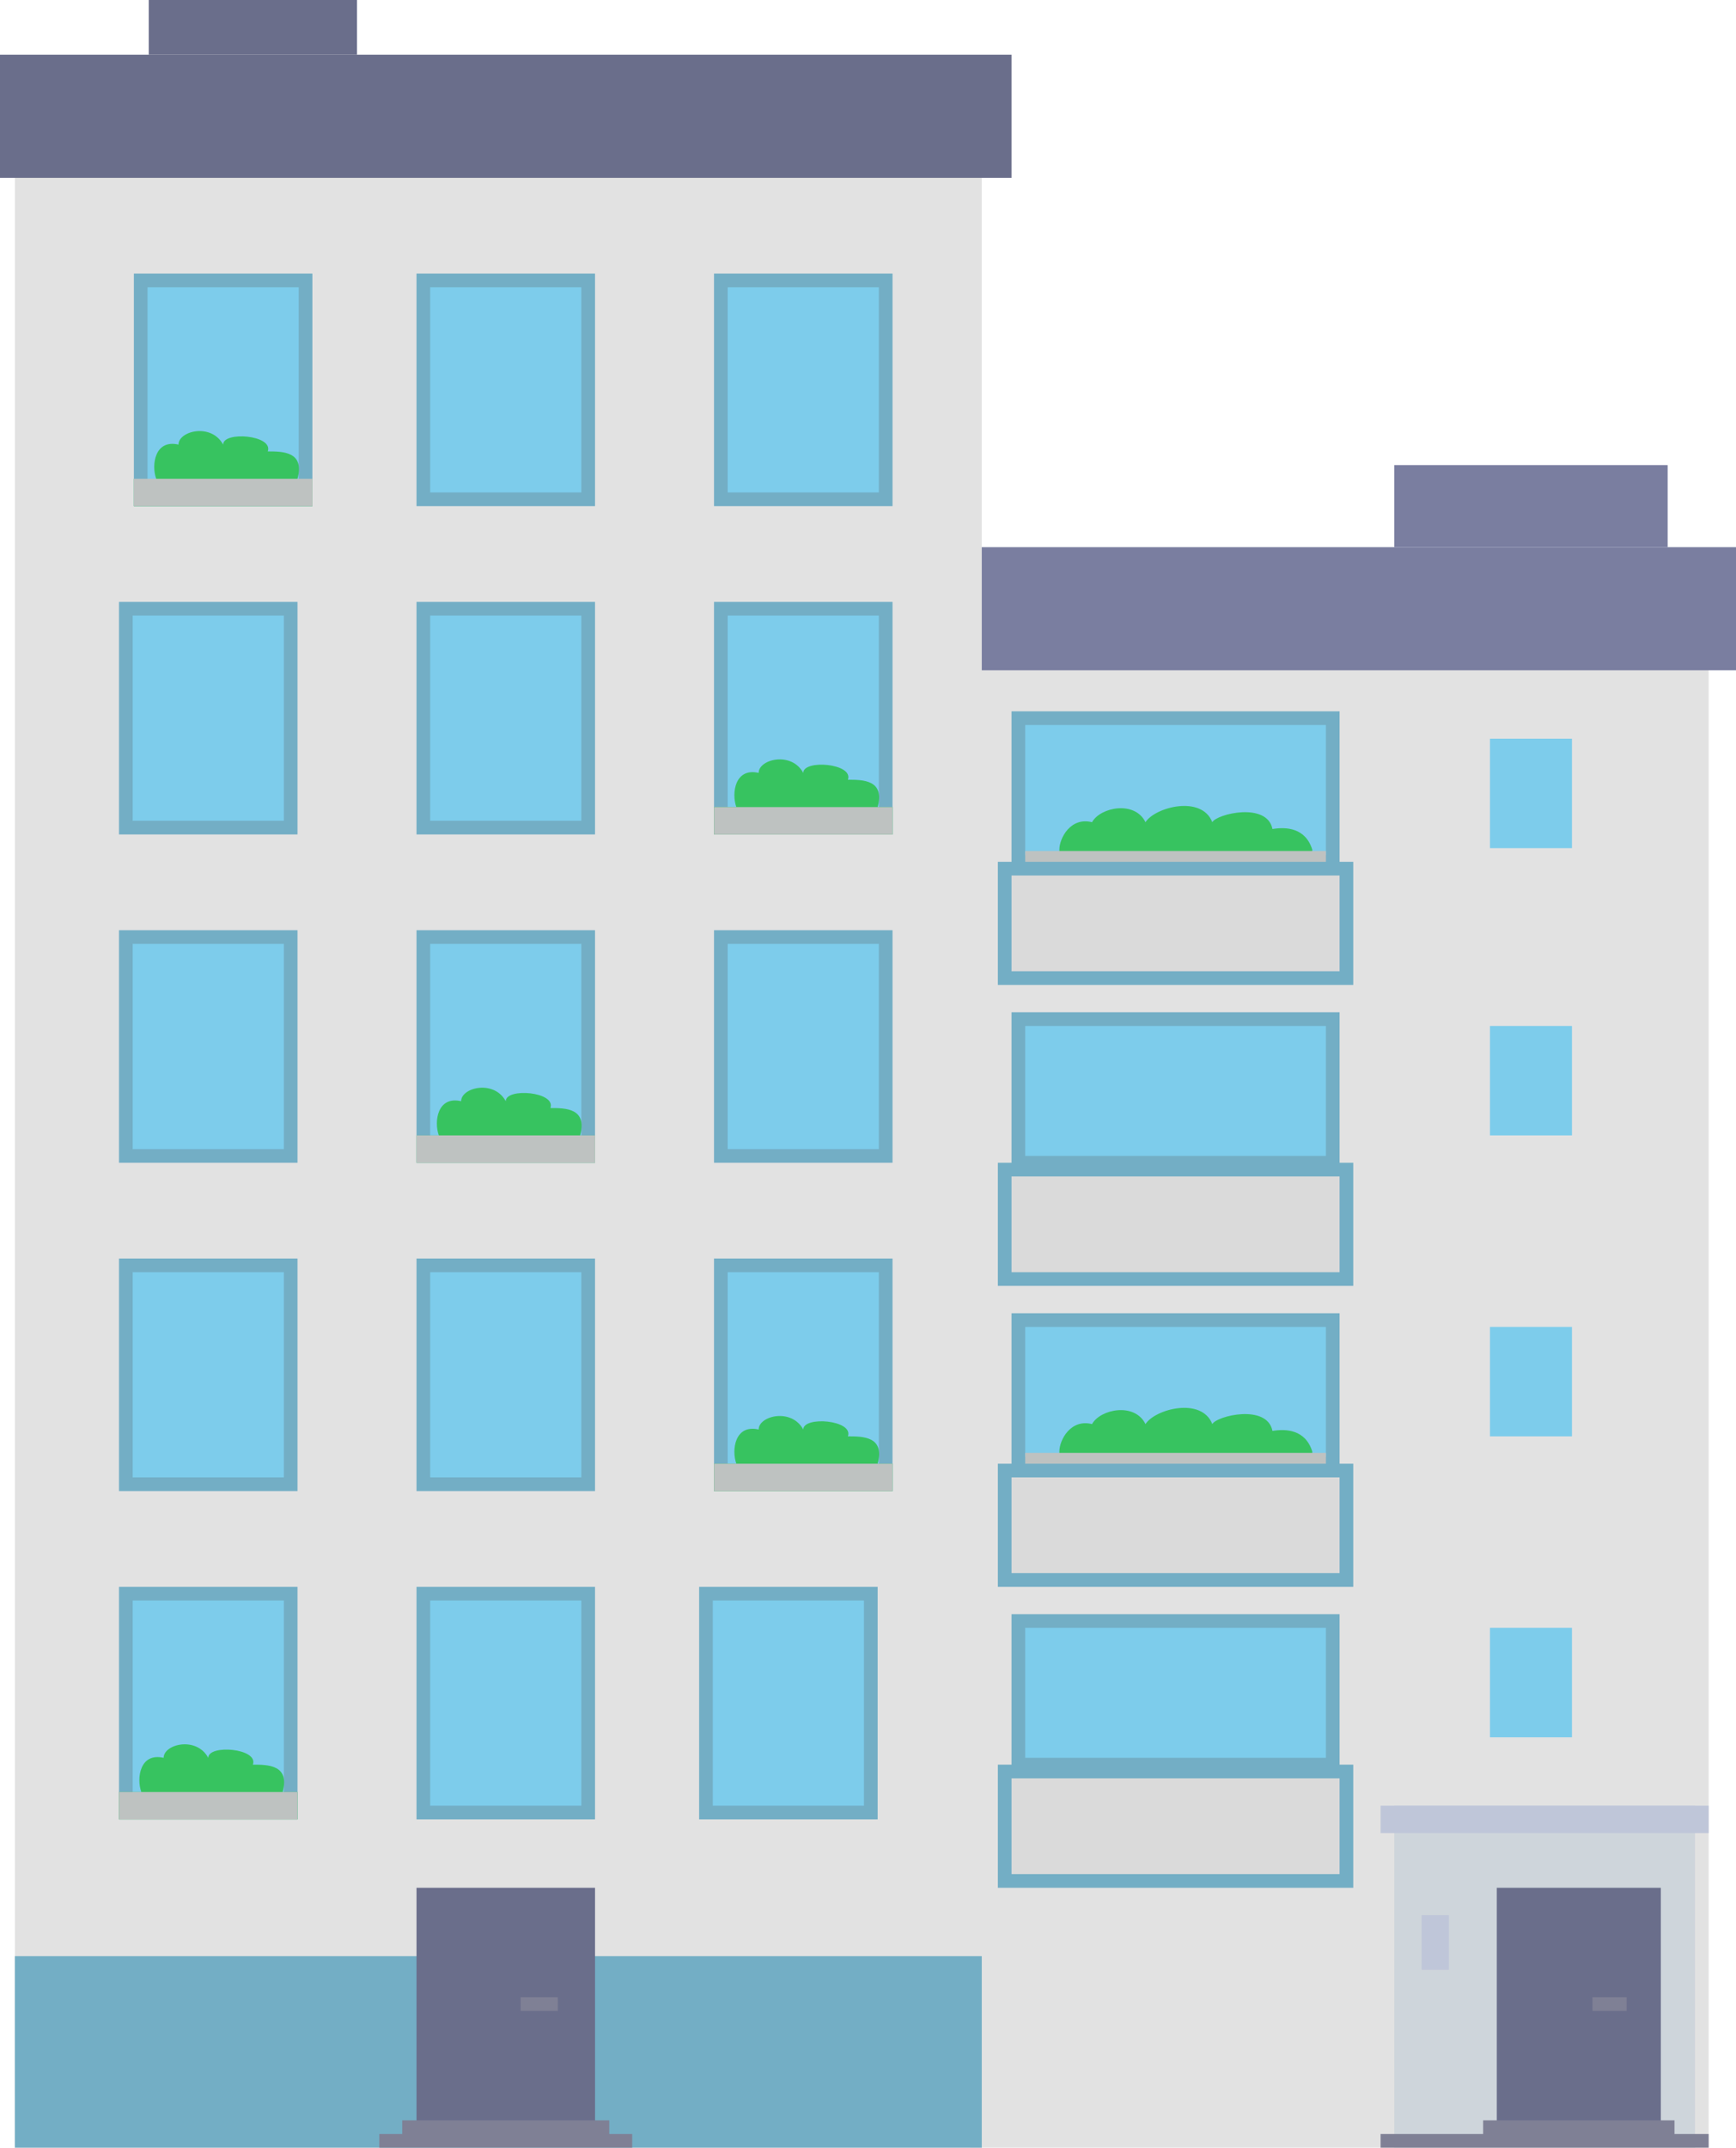 <svg width="127" height="157" viewBox="0 0 127 157" fill="none" xmlns="http://www.w3.org/2000/svg">
<rect x="71" y="48" width="54" height="109" fill="#E2E2E2"/>
<rect x="69" y="40" width="58" height="9" fill="#7A7EA0"/>
<rect x="102" y="34" width="20" height="6" fill="#7A7EA0"/>
<path d="M74.5 74.5H83.5H90.75H97.5V85H90.75H83.5H74.5V74.5Z" fill="#7DCCEB" stroke="#73AEC5"/>
<path d="M73.5 85.5H98.5V93.5H73.5V85.5Z" fill="#DADADA" stroke="#73AEC5"/>
<path d="M74.5 52.5H83.5H90.75H97.5V63H90.75H83.5H74.5V52.5Z" fill="#7DCCEB" stroke="#73AEC5"/>
<path d="M75 65.105L77.5 62.5V62.105C77.5 61.271 78.324 59.705 79.889 60.105C80.5 59 83.018 58.505 83.8 60.105C84.5 59 87.907 58.104 88.689 60.105C89 59.5 92.698 58.604 93.089 60.604C94.067 60.438 95.5 60.5 96 62.105V63.5L97 65.105H75Z" fill="#37C360"/>
<path d="M75 62.209V65.209H97V62.209H95.533H77.933H75Z" fill="#BEC2C1"/>
<path d="M73.5 63.5H98.5V71.5H73.5V63.5Z" fill="#DADADA" stroke="#73AEC5"/>
<path d="M74.5 96.5H83.5H90.75H97.5V107H90.75H83.5H74.5V96.5Z" fill="#7DCCEB" stroke="#73AEC5"/>
<path d="M75 109.104L77.5 106.5V106.104C77.5 105.271 78.324 103.704 79.889 104.104C80.5 103 83.018 102.504 83.8 104.104C84.5 103 87.907 102.104 88.689 104.104C89 103.5 92.698 102.604 93.089 104.604C94.067 104.438 95.5 104.5 96 106.104V107.5L97 109.104H75Z" fill="#37C360"/>
<path d="M75 106.208V109.208H97V106.208H95.533H77.933H75Z" fill="#BEC2C1"/>
<path d="M73.5 107.5H98.5V115.5H73.5V107.5Z" fill="#DADADA" stroke="#73AEC5"/>
<path d="M74.5 118.5H83.5H90.75H97.5V129H90.75H83.5H74.5V118.5Z" fill="#7DCCEB" stroke="#73AEC5"/>
<path d="M73.5 129.5H98.5V137.5H73.5V129.5Z" fill="#DADADA" stroke="#73AEC5"/>
<rect x="102" y="132" width="22" height="25" fill="#CED5DB"/>
<path d="M101 134V132H125V134H101Z" fill="#BFC6D9"/>
<rect x="109.5" y="138" width="12" height="18" fill="#6A6E8B"/>
<path d="M116.5 146.5H119M101 156.5H109M125 156.5H122M122 156.5V155.5H109V156.5M122 156.5H109" stroke="#7F8095"/>
<rect x="104" y="140" width="2" height="4" fill="#BFC6D9"/>
<rect x="109" y="119" width="6" height="8" fill="#7DCCEB"/>
<rect x="109" y="75" width="6" height="8" fill="#7DCCEB"/>
<rect x="109" y="54" width="6" height="8" fill="#7DCCEB"/>
<rect x="109" y="97" width="6" height="8" fill="#7DCCEB"/>
<rect x="1.088" y="10" width="70.735" height="147" fill="#E2E2E2"/>
<rect y="4" width="74" height="9" fill="#6A6E8B"/>
<rect x="10.882" width="15.235" height="4" fill="#6A6E8B"/>
<path d="M9.206 68.5H16.868H21.265V84.5H16.868H9.206V68.5Z" fill="#7DCCEB" stroke="#73AEC5"/>
<path d="M51.647 116.5H59.309H63.706V132.5H59.309H51.647V116.5Z" fill="#7DCCEB" stroke="#73AEC5"/>
<path d="M30.971 92.5H38.633H43.029V108.5H38.633H30.971V92.5Z" fill="#7DCCEB" stroke="#73AEC5"/>
<path d="M9.206 92.5H16.868H21.265V108.5H16.868H9.206V92.5Z" fill="#7DCCEB" stroke="#73AEC5"/>
<path d="M52.735 68.5H60.397H64.794V84.5H60.397H52.735V68.5Z" fill="#7DCCEB" stroke="#73AEC5"/>
<path d="M52.735 44.5H60.397H64.794V60.5H60.397H52.735V44.5Z" fill="#7DCCEB" stroke="#73AEC5"/>
<path d="M52.235 61V59H53.868C53.505 58 53.759 56.1 55.5 56.5C55.5 55.5 57.894 54.9 58.765 56.5C58.765 55.5 62.465 55.8 62.029 57H62.029C63.118 57 64.75 57 64.206 59L65.294 59V61H52.235Z" fill="#37C360"/>
<path d="M52.235 59V61H65.294V59L64.206 59L53.868 59H52.235Z" fill="#BEC2C1"/>
<path d="M10.294 20.5H17.956H22.353V36.5H17.956H10.294V20.5Z" fill="#7DCCEB" stroke="#73AEC5"/>
<path d="M9.794 37V35H11.426C11.064 34 11.318 32.1 13.059 32.5C13.059 31.5 15.453 30.9 16.323 32.5C16.323 31.5 20.023 31.8 19.588 33H19.588C20.676 33 22.309 33 21.765 35L22.853 35V37H9.794Z" fill="#37C360"/>
<path d="M9.794 35V37H22.853V35L21.765 35L11.426 35H9.794Z" fill="#BEC2C1"/>
<path d="M30.971 68.5H38.633H43.029V84.5H38.633H30.971V68.5Z" fill="#7DCCEB" stroke="#73AEC5"/>
<path d="M30.471 85V83H32.103C31.74 82 31.994 80.1 33.735 80.5C33.735 79.5 36.13 78.9 37 80.5C37 79.5 40.7 79.8 40.265 81H40.265C41.353 81 42.985 81 42.441 83L43.529 83V85H30.471Z" fill="#37C360"/>
<path d="M30.471 83V85H43.529V83L42.441 83L32.103 83H30.471Z" fill="#BEC2C1"/>
<path d="M52.735 92.5H60.397H64.794V108.5H60.397H52.735V92.5Z" fill="#7DCCEB" stroke="#73AEC5"/>
<path d="M52.235 109V107H53.868C53.505 106 53.759 104.1 55.5 104.5C55.5 103.5 57.894 102.9 58.765 104.5C58.765 103.5 62.465 103.8 62.029 105H62.029C63.118 105 64.75 105 64.206 107L65.294 107V109H52.235Z" fill="#37C360"/>
<path d="M52.235 107V109H65.294V107L64.206 107L53.868 107H52.235Z" fill="#BEC2C1"/>
<path d="M30.971 116.5H38.633H43.029V132.5H38.633H30.971V116.5Z" fill="#7DCCEB" stroke="#73AEC5"/>
<path d="M9.206 116.5H16.868H21.265V132.5H16.868H9.206V116.5Z" fill="#7DCCEB" stroke="#73AEC5"/>
<path d="M8.706 133V131H10.338C9.976 130 10.23 128.1 11.971 128.5C11.971 127.5 14.365 126.9 15.236 128.5C15.236 127.5 18.936 127.8 18.5 129H18.5C19.588 129 21.221 129 20.677 131L21.765 131V133H8.706Z" fill="#37C360"/>
<path d="M8.706 131V133H21.765V131L20.677 131L10.338 131H8.706Z" fill="#BEC2C1"/>
<path d="M30.971 44.5H38.633H43.029V60.5H38.633H30.971V44.5Z" fill="#7DCCEB" stroke="#73AEC5"/>
<path d="M9.206 44.5H16.868H21.265V60.5H16.868H9.206V44.5Z" fill="#7DCCEB" stroke="#73AEC5"/>
<path d="M52.735 20.5H60.397H64.794V36.5H60.397H52.735V20.5Z" fill="#7DCCEB" stroke="#73AEC5"/>
<path d="M30.971 20.5H38.633H43.029V36.5H38.633H30.971V20.5Z" fill="#7DCCEB" stroke="#73AEC5"/>
<rect x="1.088" y="143" width="70.735" height="14" fill="#73AEC5"/>
<rect x="30.471" y="138" width="13.059" height="18" fill="#6A6E8B"/>
<path d="M38.088 146.5H40.809M27.75 156.5H29.927M46.25 156.5H44.074M44.074 156.5V155.5H29.927V156.5M44.074 156.5H29.927" stroke="#7F8095"/>
</svg>
